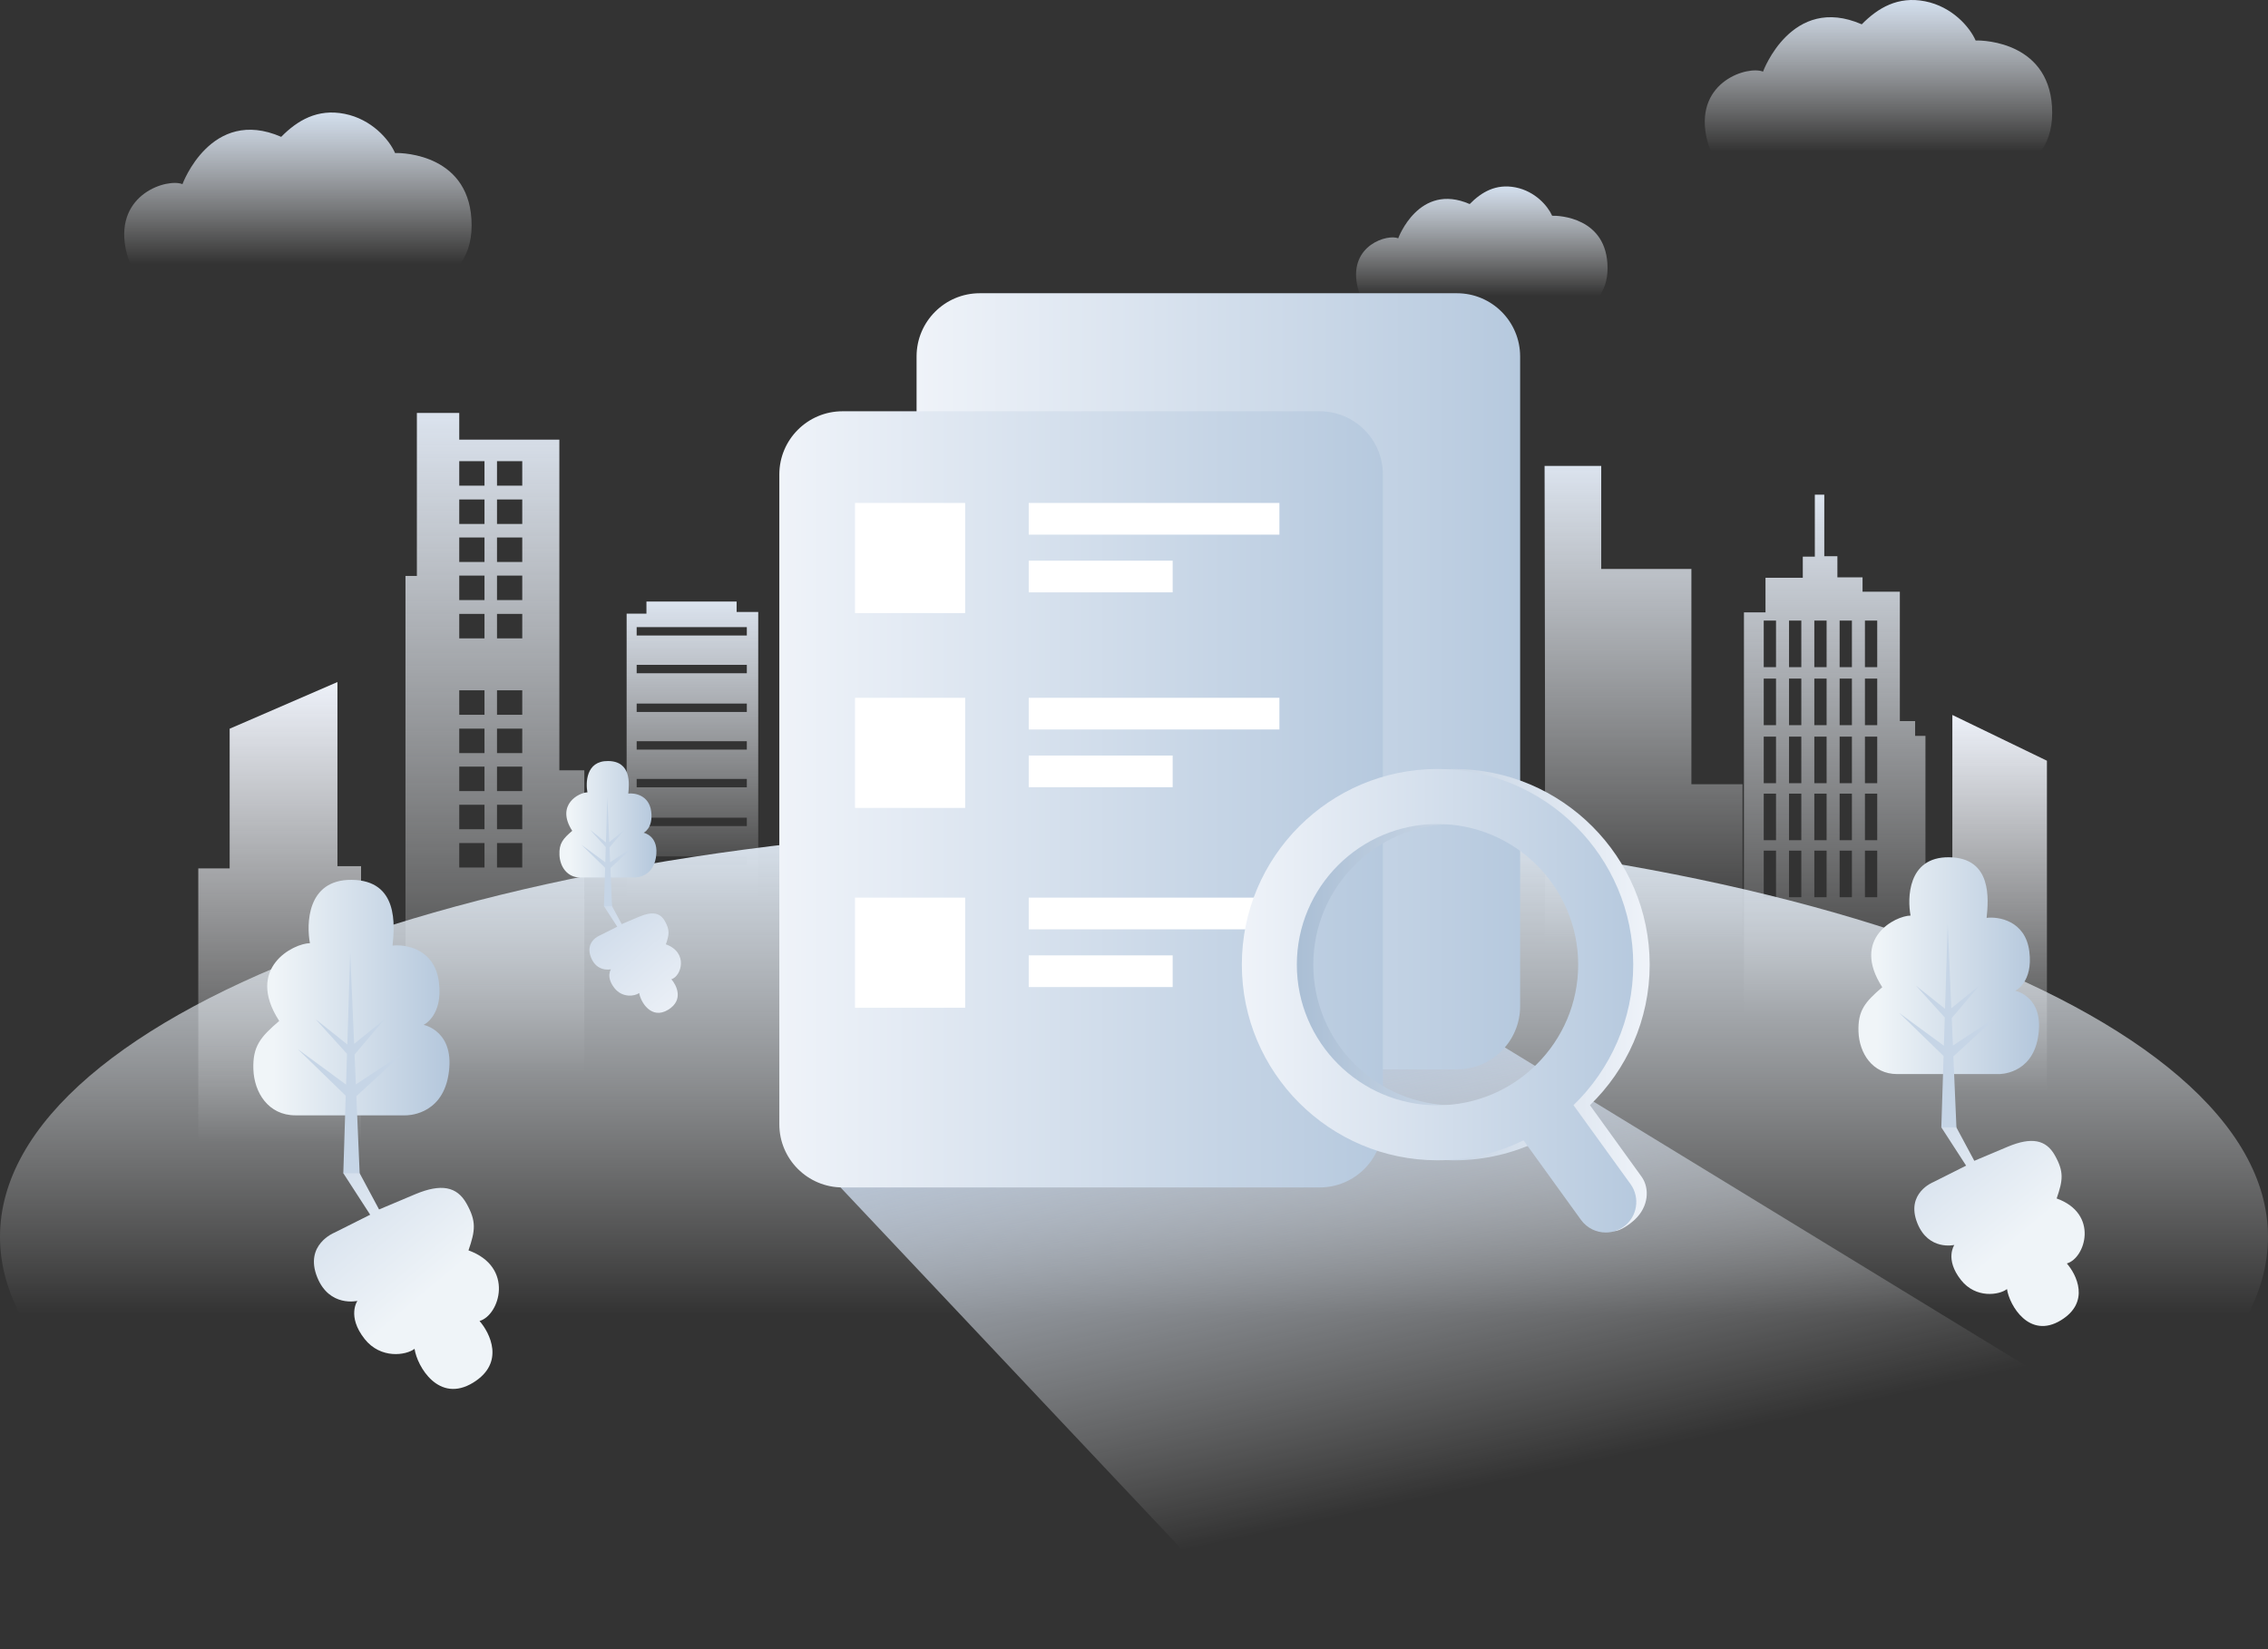 <svg width="330" height="240" viewBox="0 0 330 240" fill="none" xmlns="http://www.w3.org/2000/svg">
<rect x="0" y="0" width="330" height="240" fill="#333333" stroke="none"/>
<path d="M107.18 89.059V87.542H94.059V89.304H91.177V130.591H110.325V89.059H107.18ZM108.666 125.855H92.636V124.631H108.666V125.855ZM108.666 120.219H92.636V118.996H108.666V120.219ZM108.666 114.58H92.636V113.357H108.666V114.58ZM108.666 109.091H92.636V107.868H108.666V109.091ZM108.666 103.612H92.636V102.389H108.666V103.612ZM108.666 97.977H92.636V96.753H108.666V97.977ZM108.666 92.484H92.636V91.265H108.666V92.484Z" fill="url(#paint0_linear_7726_2140)"/>
<path d="M81.388 112.102V63.983H66.822V60.096H60.657V83.815H58.998V156.383H85.022V112.102H81.388ZM70.496 126.25H66.822V122.688H70.496V126.25ZM70.496 120.678H66.822V117.115H70.496V120.678ZM70.496 115.127H66.822V111.564H70.496V115.127ZM70.496 109.598H66.822V106.036H70.496V109.598ZM70.496 104.021H66.822V100.458H70.496V104.021ZM70.496 92.902H66.822V89.339H70.496V92.902ZM70.496 87.329H66.822V83.766H70.496V87.329ZM70.496 81.783H66.822V78.22H70.496V81.783ZM70.496 76.25H66.822V72.687H70.496V76.25ZM70.496 70.677H66.822V67.114H70.496V70.677ZM75.989 126.25H72.315V122.688H75.989V126.25ZM75.989 120.678H72.315V117.115H75.989V120.678ZM75.989 115.127H72.315V111.564H75.989V115.127ZM75.989 109.598H72.315V106.036H75.989V109.598ZM75.989 104.021H72.315V100.458H75.989V104.021ZM75.989 92.902H72.315V89.339H75.989V92.902ZM75.989 87.329H72.315V83.766H75.989V87.329ZM75.989 81.783H72.315V78.22H75.989V81.783ZM75.989 76.25H72.315V72.687H75.989V76.25ZM75.989 70.677H72.315V67.114H75.989V70.677Z" fill="url(#paint1_linear_7726_2140)"/>
<path d="M224.741 137.401C224.901 135.333 224.741 67.803 224.741 67.803H232.983V82.797H246.103V114.13H253.544V137.401H224.741Z" fill="url(#paint2_linear_7726_2140)"/>
<path d="M278.656 107.094V104.937H276.432V86.11H271.006V84.02H267.346V80.946H265.438V71.989H264.063V81.009H262.311V84.082H256.885V89.117H253.749V147.484H280.159V107.09H278.656V107.094ZM258.415 130.569H256.627V123.791H258.415V130.569ZM258.415 122.274H256.627V115.496H258.415V122.274ZM258.415 113.979H256.627V107.201H258.415V113.979ZM258.415 105.533H256.627V98.755H258.415V105.533ZM258.415 97.091H256.627V90.313H258.415V97.091ZM262.097 130.569H260.309V123.791H262.097V130.569ZM262.097 122.274H260.309V115.496H262.097V122.274ZM262.097 113.979H260.309V107.201H262.097V113.979ZM262.097 105.533H260.309V98.755H262.097V105.533ZM262.097 97.091H260.309V90.313H262.097V97.091ZM265.776 130.569H263.988V123.791H265.776V130.569ZM265.776 122.274H263.988V115.496H265.776V122.274ZM265.776 113.979H263.988V107.201H265.776V113.979ZM265.776 105.533H263.988V98.755H265.776V105.533ZM265.776 97.091H263.988V90.313H265.776V97.091ZM269.458 130.569H267.67V123.791H269.458V130.569ZM269.458 122.274H267.67V115.496H269.458V122.274ZM269.458 113.979H267.67V107.201H269.458V113.979ZM269.458 105.533H267.67V98.755H269.458V105.533ZM269.458 97.091H267.67V90.313H269.458V97.091ZM273.141 130.569H271.353V123.791H273.141V130.569ZM273.141 122.274H271.353V115.496H273.141V122.274ZM273.141 113.979H271.353V107.201H273.141V113.979ZM273.141 105.533H271.353V98.755H273.141V105.533ZM273.141 97.091H271.353V90.313H273.141V97.091Z" fill="url(#paint3_linear_7726_2140)"/>
<path d="M28.852 166.199V126.375H33.415V106.049L49.098 99.257V126.055H52.536V166.199H28.852Z" fill="url(#paint4_linear_7726_2140)"/>
<path d="M297.834 158.812H284.073V104.048L297.834 110.706V158.812Z" fill="url(#paint5_linear_7726_2140)"/>
<path d="M26.548 26.8C26.548 26.8 30.703 15.468 40.914 19.915C43.272 17.522 46.189 15.783 50.134 16.566C54.08 17.349 56.624 20.307 57.486 22.273C58.723 22.215 68.623 22.544 68.623 32.814C68.623 43.083 56.641 42.888 55.774 42.074C54.707 43.025 49.574 48.189 43.347 42.296C42 43.448 37.596 48.327 30.636 41.593C27.411 42.941 19.748 43.977 18.262 36.065C16.777 28.157 24.396 25.924 26.548 26.8Z" fill="url(#paint6_linear_7726_2140)"/>
<path d="M256.524 10.424C256.524 10.424 260.678 -0.909 270.89 3.539C273.247 1.146 276.165 -0.593 280.11 0.19C284.055 0.977 286.599 3.93 287.462 5.896C288.699 5.838 298.599 6.168 298.599 16.437C298.599 26.707 286.617 26.511 285.75 25.697C284.682 26.649 279.55 31.813 273.323 25.92C271.975 27.072 267.572 31.951 260.612 25.217C257.387 26.565 249.724 27.601 248.238 19.689C246.753 11.781 254.372 9.548 256.524 10.424Z" fill="url(#paint7_linear_7726_2140)"/>
<path d="M203.446 34.677C203.446 34.677 206.452 26.471 213.844 29.696C215.552 27.961 217.66 26.703 220.52 27.272C223.38 27.841 225.217 29.98 225.84 31.399C226.734 31.359 233.903 31.595 233.903 39.027C233.903 46.459 225.23 46.317 224.603 45.73C223.829 46.419 220.116 50.155 215.606 45.894C214.632 46.726 211.443 50.262 206.408 45.387C204.073 46.361 198.527 47.113 197.45 41.384C196.369 35.66 201.889 34.041 203.446 34.677Z" fill="url(#paint8_linear_7726_2140)"/>
<path d="M165 240C256.127 240 330 213.137 330 180C330 146.863 256.127 120 165 120C73.873 120 0 146.863 0 180C0 213.137 73.873 240 165 240Z" fill="url(#paint9_linear_7726_2140)"/>
<path d="M52.002 189.314C52.002 189.314 50.432 191.542 53.056 194.86C55.396 197.814 59.092 197.24 60.319 196.293C60.697 198.863 63.851 204.281 68.841 201.216C73.534 198.338 71.274 193.962 69.775 192.241C72.706 191.413 74.89 184.391 68.165 181.967C69.162 179.067 69.339 177.755 67.88 175.148C66.475 172.64 64.167 172.239 60.484 173.765L55.156 176.011L51.762 169.678L49.947 170.727L53.861 176.776L48.675 179.378C48.675 179.378 44.241 181.113 46.154 185.872C47.928 190.284 52.002 189.314 52.002 189.314Z" fill="url(#paint10_linear_7726_2140)"/>
<path d="M42.978 162.312H59.016C59.016 162.312 64.198 162.459 65.23 156.539C66.364 150.041 61.636 149.147 61.636 149.147C61.636 149.147 64.483 147.84 63.864 142.925C63.242 138.015 58.919 137.392 57.117 137.619C57.411 134.706 58.025 128.11 51.175 128.043C44.561 127.976 44.601 134.634 45.095 137.259C42.738 137.285 35.617 140.821 40.625 148.578C37.899 150.913 36.747 152.261 36.867 155.627C36.983 158.994 39.046 162.312 42.978 162.312Z" fill="url(#paint11_linear_7726_2140)"/>
<path d="M58.62 153.31L51.78 157.811L51.593 153.461L55.916 148.364L51.526 151.914L50.957 138.615L50.539 151.998L45.922 148.324L50.494 153.363L50.356 157.842L43.32 152.674L50.303 159.457L49.952 170.736H52.331L51.851 159.524L58.62 153.31Z" fill="#C6D5E6"/>
<path d="M284.363 181.175C284.363 181.175 282.917 183.23 285.332 186.281C287.485 189.003 290.892 188.474 292.022 187.597C292.369 189.964 295.277 194.949 299.872 192.134C304.191 189.483 302.113 185.454 300.73 183.87C303.43 183.11 305.44 176.638 299.249 174.41C300.17 171.741 300.334 170.532 298.987 168.134C297.692 165.826 295.566 165.452 292.177 166.862L287.267 168.93L284.14 163.1L282.472 164.065L286.075 169.633L281.303 172.03C281.303 172.03 277.22 173.627 278.981 178.013C280.609 182.064 284.363 181.175 284.363 181.175Z" fill="url(#paint12_linear_7726_2140)"/>
<path d="M276.045 156.308H290.812C290.812 156.308 295.584 156.446 296.531 150.993C297.572 145.011 293.222 144.188 293.222 144.188C293.222 144.188 295.846 142.983 295.273 138.459C294.699 133.936 290.718 133.362 289.059 133.576C289.331 130.894 289.895 124.818 283.589 124.756C277.5 124.694 277.535 130.823 277.989 133.242C275.819 133.265 269.258 136.52 273.875 143.668C271.366 145.816 270.303 147.061 270.415 150.157C270.53 153.252 272.429 156.308 276.045 156.308Z" fill="url(#paint13_linear_7726_2140)"/>
<path d="M290.452 148.017L284.154 152.163L283.985 148.155L287.965 143.463L283.922 146.732L283.398 134.483L283.011 146.812L278.763 143.427L282.971 148.066L282.842 152.189L276.366 147.43L282.797 153.679L282.468 164.065H284.665L284.22 153.742L290.452 148.017Z" fill="#C6D5E6"/>
<path d="M88.891 141.057C88.891 141.057 88.113 142.16 89.412 143.801C90.568 145.264 92.396 144.98 93.005 144.508C93.192 145.78 94.754 148.458 97.222 146.946C99.544 145.522 98.427 143.356 97.684 142.507C99.134 142.098 100.215 138.624 96.888 137.428C97.382 135.995 97.471 135.346 96.746 134.056C96.052 132.815 94.909 132.615 93.09 133.371L90.453 134.483L88.776 131.352L87.877 131.872L89.812 134.861L87.246 136.147C87.246 136.147 85.053 137.005 86 139.358C86.877 141.537 88.891 141.057 88.891 141.057Z" fill="url(#paint14_linear_7726_2140)"/>
<path d="M84.426 127.7H92.356C92.356 127.7 94.918 127.772 95.43 124.845C95.99 121.629 93.65 121.189 93.65 121.189C93.65 121.189 95.06 120.54 94.754 118.111C94.447 115.683 92.307 115.376 91.418 115.487C91.564 114.046 91.867 110.781 88.478 110.75C85.204 110.719 85.227 114.01 85.471 115.309C84.306 115.323 80.783 117.07 83.261 120.909C81.913 122.061 81.339 122.732 81.401 124.396C81.459 126.059 82.482 127.7 84.426 127.7Z" fill="url(#paint15_linear_7726_2140)"/>
<path d="M92.16 123.248L88.78 125.477L88.687 123.324L90.826 120.802L88.656 122.554L88.371 115.976L88.166 122.599L85.88 120.784L88.144 123.275L88.073 125.49L84.595 122.932L88.051 126.29L87.873 131.868H89.052L88.816 126.322L92.16 123.248Z" fill="#C6D5E6"/>
<path d="M123.8 162.485L114 164.002L185.645 240L303 203.794L217.438 151.5L123.8 162.485Z" fill="url(#paint16_linear_7726_2140)"/>
<path d="M211.985 155.627H142.561C137.482 155.627 133.364 151.509 133.364 146.43V51.872C133.364 46.793 137.482 42.674 142.561 42.674H211.985C217.064 42.674 221.183 46.793 221.183 51.872V146.43C221.183 151.509 217.064 155.627 211.985 155.627Z" fill="url(#paint17_linear_7726_2140)"/>
<path d="M192.015 172.804H122.591C117.512 172.804 113.394 168.686 113.394 163.607V69.049C113.394 63.97 117.512 59.851 122.591 59.851H192.015C197.094 59.851 201.213 63.97 201.213 69.049V163.607C201.213 168.686 197.094 172.804 192.015 172.804Z" fill="url(#paint18_linear_7726_2140)"/>
<path d="M140.431 73.194H124.406V89.219H140.431V73.194Z" fill="white"/>
<path d="M186.158 73.194H149.682V77.806H186.158V73.194Z" fill="white"/>
<path d="M170.626 81.591H149.682V86.204H170.626V81.591Z" fill="white"/>
<path d="M140.431 101.548H124.406V117.573H140.431V101.548Z" fill="white"/>
<path d="M186.158 101.548H149.682V106.16H186.158V101.548Z" fill="white"/>
<path d="M170.626 109.95H149.682V114.562H170.626V109.95Z" fill="white"/>
<path d="M140.431 130.631H124.406V146.656H140.431V130.631Z" fill="white"/>
<path d="M186.158 130.631H149.682V135.244H186.158V130.631Z" fill="white"/>
<path d="M170.626 139.033H149.682V143.645H170.626V139.033Z" fill="white"/>
<path d="M238.876 171.274L231.342 160.836C236.692 155.654 240.032 148.404 240.032 140.385C240.032 124.685 227.259 111.911 211.558 111.911C195.858 111.911 183.084 124.685 183.084 140.385C183.084 156.085 195.858 168.859 211.558 168.859C216.046 168.859 220.293 167.814 224.07 165.955L231.666 176.478C232.538 177.683 233.481 179.16 234.86 179.16C235.763 179.16 237.168 178.146 237.875 177.479C239.908 175.566 240.032 172.924 238.876 171.274ZM191.09 140.385C191.09 129.097 200.275 119.917 211.558 119.917C222.842 119.917 232.026 129.101 232.026 140.385C232.026 151.669 222.842 160.853 211.558 160.853C200.275 160.853 191.09 151.669 191.09 140.385Z" fill="url(#paint19_linear_7726_2140)"/>
<path d="M237.244 172.315L228.949 160.831C234.299 155.65 237.639 148.4 237.639 140.381C237.639 124.68 224.866 111.907 209.165 111.907C193.465 111.907 180.691 124.68 180.691 140.381C180.691 156.081 193.465 168.855 209.165 168.855C213.653 168.855 217.901 167.809 221.677 165.95L230.034 177.519C230.906 178.724 232.262 179.365 233.645 179.365C234.548 179.365 235.46 179.089 236.247 178.524C238.231 177.087 238.68 174.308 237.244 172.315ZM188.693 140.385C188.693 129.097 197.877 119.917 209.161 119.917C220.445 119.917 229.629 129.101 229.629 140.385C229.629 151.669 220.445 160.853 209.161 160.853C197.877 160.853 188.693 151.669 188.693 140.385Z" fill="url(#paint20_linear_7726_2140)"/>
<defs>
<linearGradient id="paint0_linear_7726_2140" x1="100.749" y1="130.591" x2="100.749" y2="87.542" gradientUnits="userSpaceOnUse">
<stop offset="5.35827e-07" stop-color="white" stop-opacity="0"/>
<stop offset="1" stop-color="#DBE3EE"/>
</linearGradient>
<linearGradient id="paint1_linear_7726_2140" x1="72.01" y1="156.384" x2="72.01" y2="60.096" gradientUnits="userSpaceOnUse">
<stop offset="5.35827e-07" stop-color="white" stop-opacity="0"/>
<stop offset="1" stop-color="#DBE3EE"/>
</linearGradient>
<linearGradient id="paint2_linear_7726_2140" x1="239.145" y1="137.401" x2="239.145" y2="67.804" gradientUnits="userSpaceOnUse">
<stop offset="5.35827e-07" stop-color="white" stop-opacity="0"/>
<stop offset="1" stop-color="#DBE3EE"/>
</linearGradient>
<linearGradient id="paint3_linear_7726_2140" x1="266.954" y1="147.484" x2="266.954" y2="71.989" gradientUnits="userSpaceOnUse">
<stop offset="5.35827e-07" stop-color="white" stop-opacity="0"/>
<stop offset="1" stop-color="#DBE3EE"/>
</linearGradient>
<linearGradient id="paint4_linear_7726_2140" x1="40.695" y1="166.199" x2="40.695" y2="99.256" gradientUnits="userSpaceOnUse">
<stop offset="5.35827e-07" stop-color="white" stop-opacity="0"/>
<stop offset="1" stop-color="#EDF1F9"/>
</linearGradient>
<linearGradient id="paint5_linear_7726_2140" x1="290.954" y1="158.814" x2="290.954" y2="104.049" gradientUnits="userSpaceOnUse">
<stop offset="5.35827e-07" stop-color="white" stop-opacity="0"/>
<stop offset="1" stop-color="#EDF1F9"/>
</linearGradient>
<linearGradient id="paint6_linear_7726_2140" x1="43.348" y1="45.086" x2="43.348" y2="16.38" gradientUnits="userSpaceOnUse">
<stop offset="0.233" stop-color="white" stop-opacity="0"/>
<stop offset="1" stop-color="#D3DFEE"/>
</linearGradient>
<linearGradient id="paint7_linear_7726_2140" x1="273.323" y1="28.709" x2="273.323" y2="0.004" gradientUnits="userSpaceOnUse">
<stop offset="0.233" stop-color="white" stop-opacity="0"/>
<stop offset="1" stop-color="#D3DFEE"/>
</linearGradient>
<linearGradient id="paint8_linear_7726_2140" x1="215.605" y1="47.911" x2="215.605" y2="27.133" gradientUnits="userSpaceOnUse">
<stop offset="0.233" stop-color="white" stop-opacity="0"/>
<stop offset="1" stop-color="#D3DFEE"/>
</linearGradient>
<linearGradient id="paint9_linear_7726_2140" x1="164.998" y1="240" x2="164.998" y2="119.997" gradientUnits="userSpaceOnUse">
<stop offset="0.406" stop-color="white" stop-opacity="0"/>
<stop offset="1" stop-color="#DAE4EF"/>
</linearGradient>
<linearGradient id="paint10_linear_7726_2140" x1="72.01" y1="198.679" x2="49.133" y2="171.415" gradientUnits="userSpaceOnUse">
<stop offset="0.403" stop-color="#EFF4F8"/>
<stop offset="1" stop-color="#D4DFEC"/>
</linearGradient>
<linearGradient id="paint11_linear_7726_2140" x1="36.853" y1="145.178" x2="65.401" y2="145.178" gradientUnits="userSpaceOnUse">
<stop offset="0.102" stop-color="#F0F5F8"/>
<stop offset="1" stop-color="#B4C7DC"/>
</linearGradient>
<linearGradient id="paint12_linear_7726_2140" x1="302.784" y1="189.796" x2="281.717" y2="164.69" gradientUnits="userSpaceOnUse">
<stop offset="0.403" stop-color="#EFF4F8"/>
<stop offset="1" stop-color="#D4DFEC"/>
</linearGradient>
<linearGradient id="paint13_linear_7726_2140" x1="270.408" y1="140.529" x2="296.697" y2="140.529" gradientUnits="userSpaceOnUse">
<stop offset="0.102" stop-color="#F0F5F8"/>
<stop offset="1" stop-color="#B4C7DC"/>
</linearGradient>
<linearGradient id="paint14_linear_7726_2140" x1="98.785" y1="145.688" x2="87.47" y2="132.203" gradientUnits="userSpaceOnUse">
<stop offset="1.4385e-07" stop-color="#EAEFF6"/>
<stop offset="1" stop-color="#CDDAE9"/>
</linearGradient>
<linearGradient id="paint15_linear_7726_2140" x1="81.396" y1="119.225" x2="95.516" y2="119.225" gradientUnits="userSpaceOnUse">
<stop offset="0.102" stop-color="#F0F5F8"/>
<stop offset="1" stop-color="#B4C7DC"/>
</linearGradient>
<linearGradient id="paint16_linear_7726_2140" x1="226.307" y1="231.13" x2="207.232" y2="143.667" gradientUnits="userSpaceOnUse">
<stop offset="0.189" stop-color="white" stop-opacity="0"/>
<stop offset="1" stop-color="#BBCBE0"/>
</linearGradient>
<linearGradient id="paint17_linear_7726_2140" x1="133.364" y1="99.152" x2="221.184" y2="99.152" gradientUnits="userSpaceOnUse">
<stop stop-color="#EFF3F9"/>
<stop offset="1" stop-color="#B6C9DE"/>
</linearGradient>
<linearGradient id="paint18_linear_7726_2140" x1="113.394" y1="116.326" x2="201.215" y2="116.326" gradientUnits="userSpaceOnUse">
<stop stop-color="#EFF3F9"/>
<stop offset="1" stop-color="#B6C9DE"/>
</linearGradient>
<linearGradient id="paint19_linear_7726_2140" x1="240.034" y1="145.536" x2="183.082" y2="145.536" gradientUnits="userSpaceOnUse">
<stop stop-color="#EFF3F9"/>
<stop offset="1" stop-color="#A3B9D1"/>
</linearGradient>
<linearGradient id="paint20_linear_7726_2140" x1="180.689" y1="145.638" x2="238.086" y2="145.638" gradientUnits="userSpaceOnUse">
<stop stop-color="#EFF3F9"/>
<stop offset="1" stop-color="#B6C9DE"/>
</linearGradient>
</defs>
</svg>
